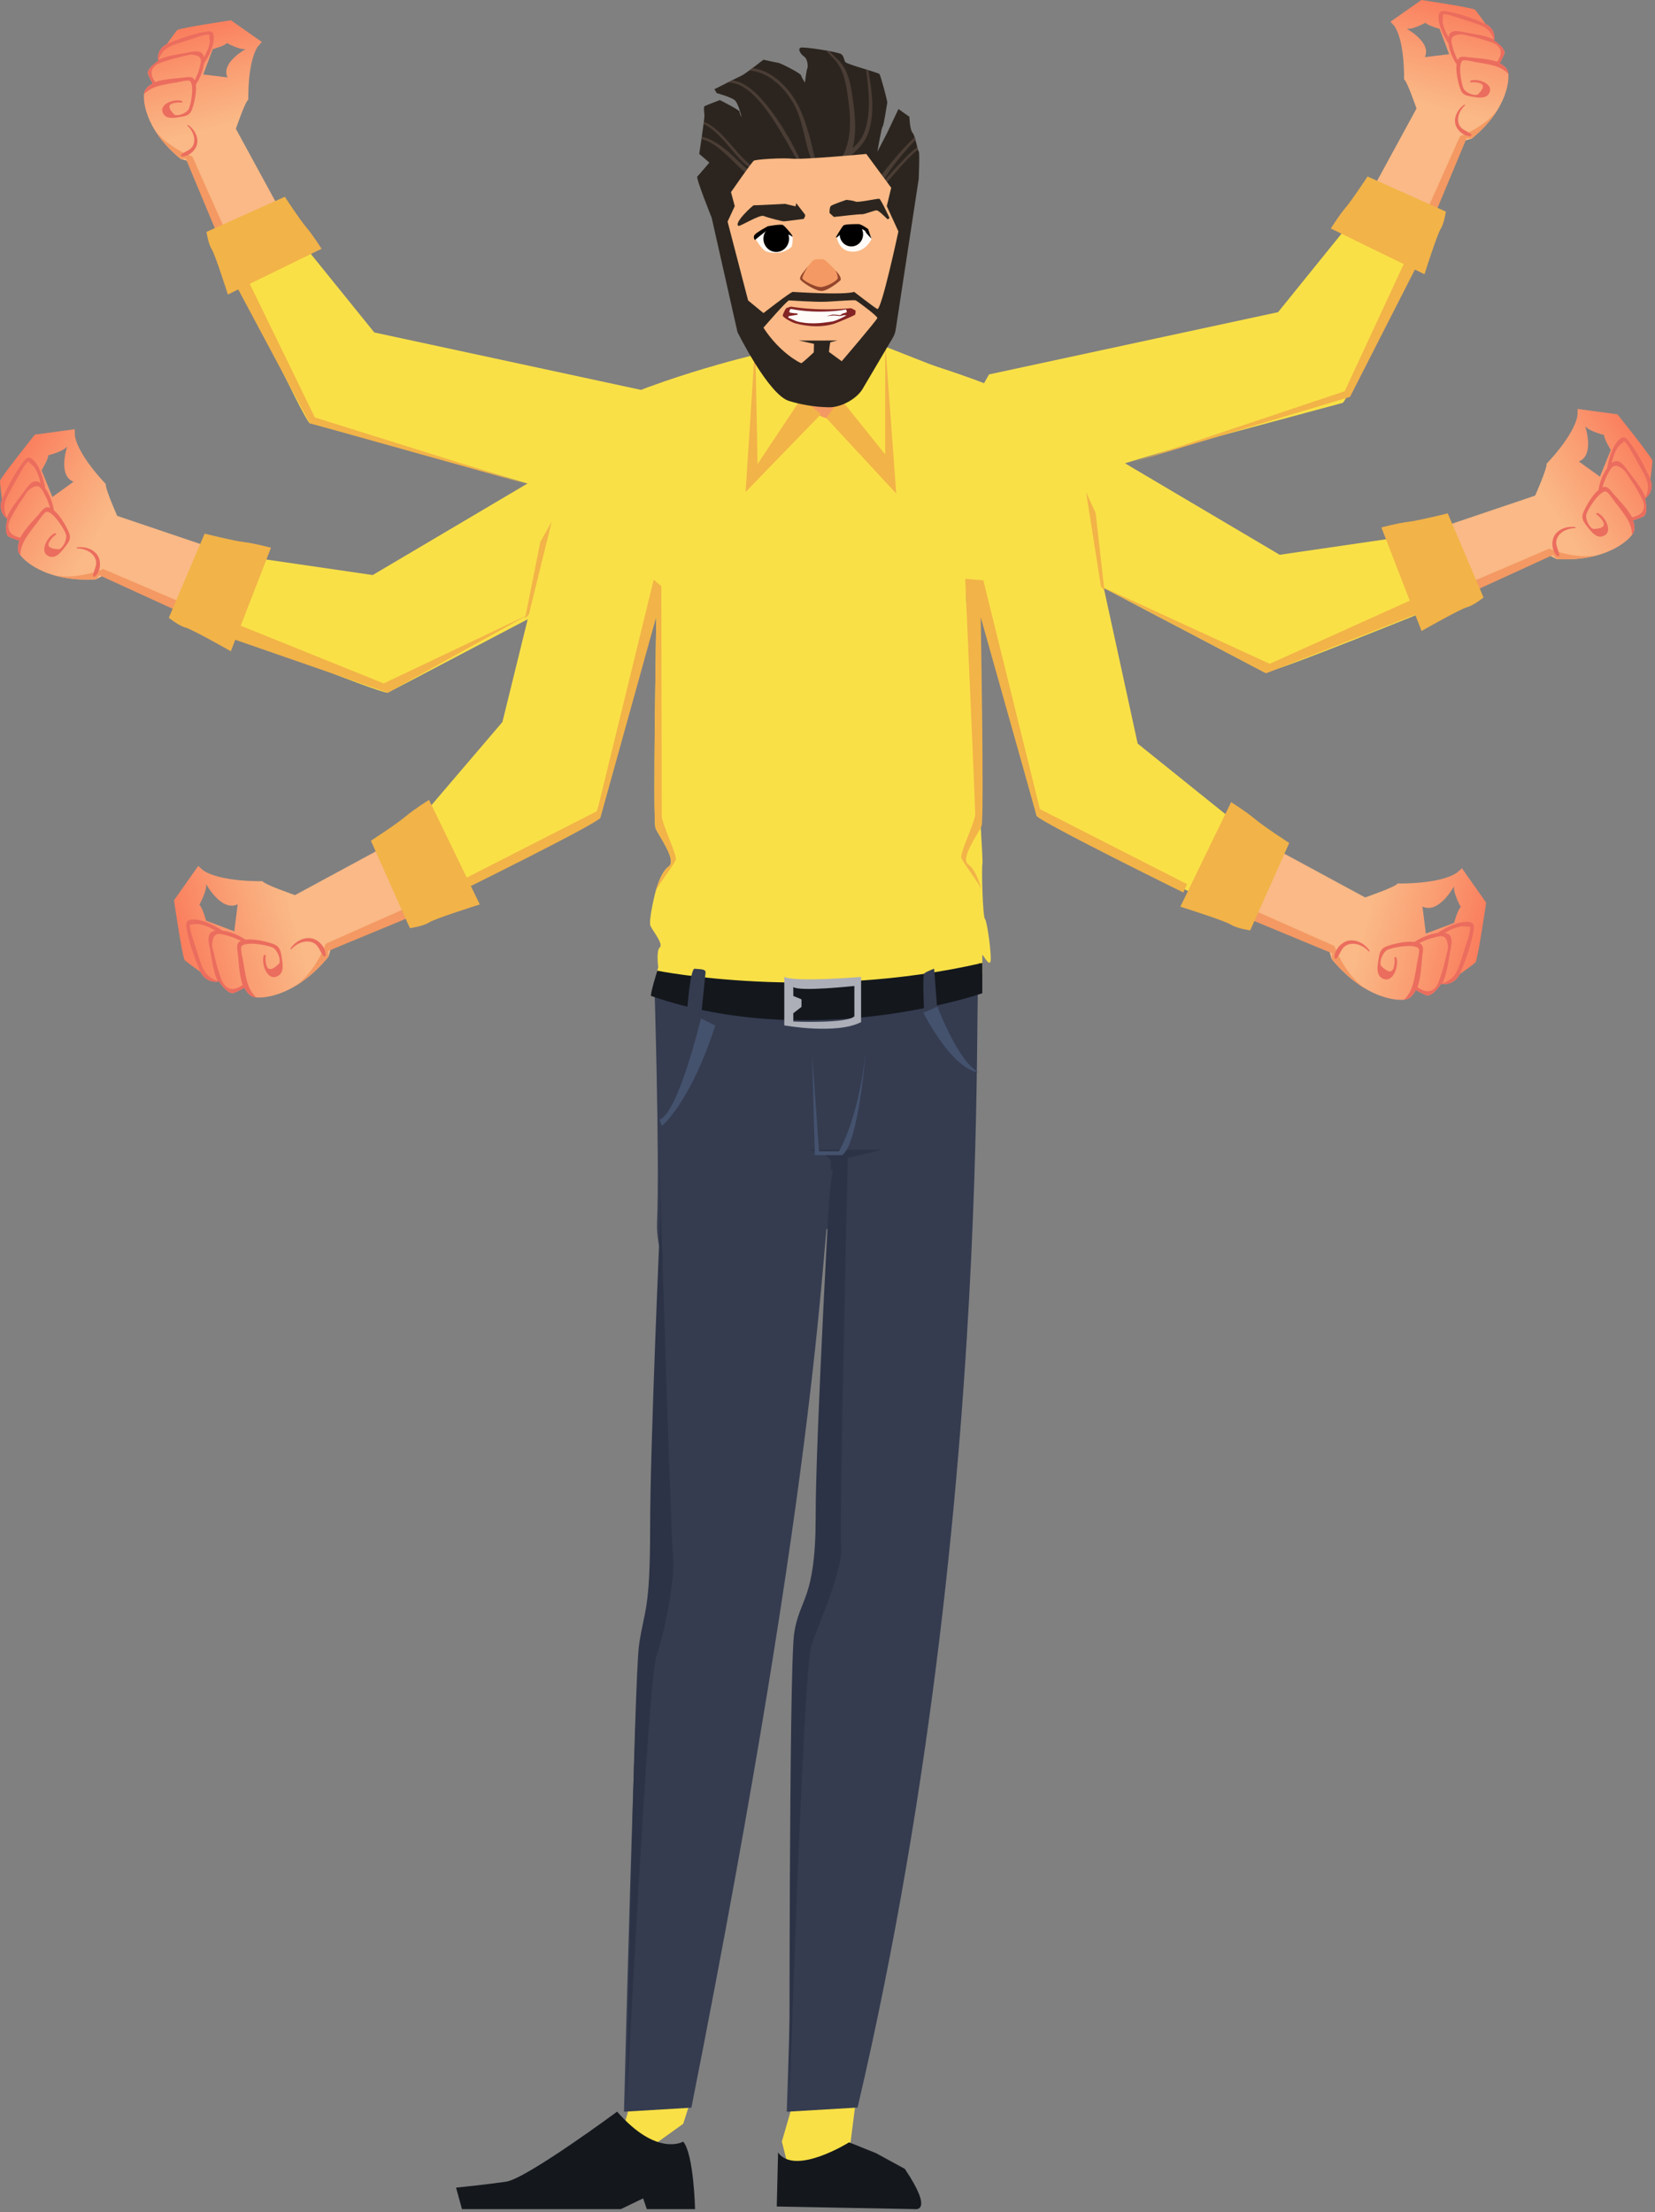 <svg width="276" height="369" viewBox="0 0 276 369" fill="none" xmlns="http://www.w3.org/2000/svg">
<rect x="0" y="0" width="276" height="369" fill="#808080" stroke="none"/>
<g clip-path="url(#clip0)">
<path d="M155.154 87.011C155.154 87.011 159.15 72.396 164.935 62.453L213.14 52.069L227.218 34.648L236.985 40.788C236.985 40.788 224.995 66.383 223.923 67.201L197.173 74.404" fill="#F9E047"/>
<path d="M243.011 23.827L245.426 23.131C251.68 18.003 251.776 12.857 251.465 11.929C251.155 11.001 250.091 10.577 250.091 10.577C250.091 10.577 250.428 9.986 250.853 9.058C251.277 8.131 249.172 6.778 249.172 6.778C249.514 4.757 247.746 3.991 247.746 3.991C247.746 3.991 246.315 1.965 245.978 1.623C245.645 1.287 237.046 0 237.046 0L231.891 3.615L232.565 4.376C234.329 7.08 234.15 13.237 234.15 13.237C234.657 13.491 236.224 18.103 236.224 18.103L227.218 34.649L236.219 44.171L243.011 23.827ZM237.615 9.531C238.801 7.089 234.591 4.8 234.591 4.8C235.602 4.971 237.716 3.794 237.716 3.794C237.97 4.218 240.075 4.814 240.075 4.814L241.667 9.036L237.615 9.531Z" fill="url(#paint0_linear)"/>
<path d="M245.3 13.74C245.689 13.692 246.078 13.71 246.464 13.793C247.579 13.985 247.584 14.633 246.477 15.745C245.864 16.068 244.477 15.464 244.122 14.861C243.707 14.147 243.098 10.695 243.908 10.117C244.219 9.898 245.763 10.314 246.153 10.371C246.897 10.48 247.641 10.607 248.376 10.765C249.605 11.031 250.643 11.386 251.54 12.318C251.522 12.152 251.496 12.016 251.465 11.924C251.155 10.996 250.091 10.572 250.091 10.572C250.091 10.572 250.428 9.981 250.853 9.054C250.861 9.036 250.861 9.014 250.87 8.992C250.883 8.857 250.888 8.721 250.879 8.585C250.66 7.728 249.172 6.769 249.172 6.769C249.378 5.566 248.831 4.809 248.358 4.393C248.034 4.135 247.663 3.921 247.269 3.759C245.496 3.023 243.413 2.275 241.519 1.934C240.709 1.785 240.022 1.667 239.926 2.608C239.773 4.096 240.74 5.951 241.488 7.154C241.506 7.185 241.527 7.203 241.554 7.224C241.698 8.423 242.276 9.806 242.906 10.712C242.744 11.99 243.147 13.753 243.523 14.821C243.89 15.863 244.547 15.972 245.588 16.138C246.442 16.274 247.772 16.532 248.31 15.617C249.277 13.959 246.429 13.031 245.269 13.443C245.116 13.5 245.116 13.753 245.3 13.74ZM249.137 6.572C247.733 5.903 245.864 5.671 244.534 5.435C243.575 5.264 241.873 4.708 241.584 6.069C241.576 6.109 241.571 6.152 241.567 6.192C241.094 5.387 240.687 4.494 240.582 3.592C240.608 3.181 240.635 2.774 240.661 2.363C241.09 2.376 241.506 2.442 241.908 2.568C242.359 2.682 242.796 2.84 243.238 2.984C244.262 3.317 245.295 3.641 246.315 3.991C247.838 4.511 248.533 5.063 249.128 6.564C249.128 6.568 249.133 6.568 249.137 6.572ZM245.059 9.57C244.184 9.474 243.413 9.242 243.072 10.025C242.783 9.364 242.473 8.712 242.298 8.003C242.004 6.817 241.602 5.885 243.584 5.728C244.009 5.693 244.542 5.899 244.949 5.986C245.943 6.196 246.936 6.454 247.899 6.782C248.507 6.988 249.36 7.211 249.816 7.697C250.673 8.612 250.187 9.544 249.684 10.292C248.157 9.771 246.205 9.701 245.059 9.57Z" fill="#EB6D5E"/>
<path d="M251.194 15.084C251.238 14.856 251.29 14.659 251.347 14.484C251.308 14.681 251.255 14.878 251.194 15.084Z" fill="#F49963"/>
<path d="M236.994 37.248L243.488 22.712C243.488 22.712 247.501 21.351 249.785 18.248C248.857 19.78 247.474 21.456 245.431 23.132L244.586 23.044L238.442 37.787L236.994 37.248Z" fill="#F49963"/>
<path d="M242.661 20.41C242.547 19.211 243.238 18.121 244.184 17.451C244.267 17.395 244.363 17.526 244.289 17.591C243.501 18.318 242.915 19.521 243.265 20.615C243.602 21.679 244.612 21.775 245.348 22.392C245.479 22.501 245.361 22.707 245.212 22.711C244.022 22.733 242.77 21.587 242.661 20.41Z" fill="#EB6D5E"/>
<path d="M228.058 29.438C228.058 29.438 225.568 33.262 224.426 34.601C223.284 35.945 221.936 38.115 221.936 38.115L237.558 45.742C237.558 45.742 239.655 39.126 240.25 38.194C240.845 37.262 241.125 35.297 241.125 35.297L228.058 29.438Z" fill="#F2B348"/>
<path d="M142.805 77.928C142.805 77.928 156.498 69.391 168.208 65.798L213.407 92.535L237.011 89.091L240.21 100.954C240.21 100.954 212.331 112.297 210.9 112.161L184.775 98.451" fill="#F9E047"/>
<path d="M257.185 92.049L259.574 93.253C268.173 93.765 271.967 89.809 272.4 88.859C272.829 87.91 272.304 86.811 272.304 86.811C272.304 86.811 272.995 86.597 273.997 86.177C274.999 85.757 274.33 83.179 274.33 83.179C276.058 81.844 275.227 79.967 275.227 79.967C275.227 79.967 275.577 77.35 275.555 76.843C275.537 76.335 269.739 69.11 269.739 69.11L263.097 68.209L263.075 69.29C262.501 72.681 257.907 77.359 257.907 77.359C258.117 77.924 256.012 82.667 256.012 82.667L237.007 89.091L237.16 103.042L257.185 92.049ZM263.298 76.97C265.993 75.915 264.352 71.084 264.352 71.084C265.022 71.95 267.521 72.554 267.521 72.554C267.411 73.066 268.628 75.057 268.628 75.057L266.82 79.508L263.298 76.97Z" fill="url(#paint1_linear)"/>
<path d="M266.265 85.818C266.602 86.063 266.895 86.356 267.14 86.702C267.875 87.66 267.407 88.172 265.74 88.233C265.031 88.045 264.379 86.571 264.541 85.84C264.733 84.982 266.755 81.844 267.801 81.976C268.203 82.028 269.109 83.472 269.372 83.796C269.875 84.422 270.365 85.056 270.825 85.713C271.595 86.807 272.146 87.835 272.177 89.214C272.286 89.069 272.361 88.947 272.404 88.855C272.833 87.905 272.308 86.807 272.308 86.807C272.308 86.807 272.999 86.592 274.002 86.172C274.023 86.164 274.041 86.146 274.058 86.137C274.168 86.041 274.269 85.936 274.356 85.827C274.802 85 274.334 83.175 274.334 83.175C275.362 82.378 275.485 81.394 275.415 80.729C275.349 80.291 275.209 79.858 275.021 79.447C274.163 77.591 273.078 75.499 271.844 73.863C271.315 73.163 270.864 72.572 270.111 73.237C268.917 74.287 268.33 76.44 268.046 77.919C268.037 77.954 268.041 77.989 268.046 78.02C267.289 79.061 266.742 80.562 266.58 81.722C265.53 82.606 264.567 84.273 264.09 85.376C263.622 86.452 264.055 87.017 264.751 87.897C265.32 88.618 266.173 89.787 267.254 89.454C269.21 88.859 267.652 86.072 266.449 85.555C266.295 85.494 266.116 85.695 266.265 85.818ZM274.444 82.987C273.831 81.446 272.536 79.915 271.665 78.768C271.039 77.941 270.111 76.278 268.899 77.132C268.864 77.158 268.829 77.189 268.794 77.215C269.009 76.243 269.332 75.254 269.906 74.471C270.221 74.169 270.54 73.867 270.855 73.57C271.179 73.889 271.459 74.243 271.687 74.633C271.958 75.049 272.186 75.491 272.426 75.919C272.986 76.921 273.56 77.919 274.102 78.93C274.921 80.44 275.065 81.372 274.444 82.978C274.444 82.978 274.448 82.982 274.444 82.987ZM269.092 82.383C268.479 81.674 268.046 80.939 267.21 81.302C267.459 80.576 267.691 79.845 268.068 79.162C268.694 78.02 269.057 77.005 270.72 78.313C271.074 78.593 271.345 79.136 271.604 79.499C272.229 80.383 272.816 81.302 273.332 82.256C273.656 82.86 274.163 83.652 274.168 84.356C274.177 85.691 273.122 86.067 272.19 86.29C271.367 84.776 269.893 83.315 269.092 82.383Z" fill="#EB6D5E"/>
<path d="M269.901 91.131C270.103 90.982 270.286 90.868 270.453 90.776C270.282 90.894 270.098 91.013 269.901 91.131Z" fill="#F49963"/>
<path d="M242.775 98.194L258.362 91.52C258.362 91.52 262.484 93.358 266.51 92.579C264.676 93.105 262.383 93.415 259.57 93.249L258.974 92.571L243.51 99.655L242.775 98.194Z" fill="#F49963"/>
<path d="M259.377 89.122C260.156 88.102 261.482 87.748 262.707 87.91C262.812 87.923 262.795 88.093 262.69 88.093C261.548 88.093 260.222 88.61 259.701 89.717C259.198 90.793 259.915 91.599 260.047 92.609C260.068 92.789 259.828 92.868 259.71 92.758C258.76 91.922 258.611 90.124 259.377 89.122Z" fill="#EB6D5E"/>
<path d="M241.436 85.625C241.436 85.625 236.723 86.811 234.858 87.038C232.994 87.262 230.369 87.984 230.369 87.984L237.068 105.247C237.068 105.247 243.492 101.589 244.63 101.291C245.768 100.993 247.404 99.659 247.404 99.659L241.436 85.625Z" fill="#F2B348"/>
<path d="M120.405 90.394C120.405 90.394 116.41 75.778 110.625 65.836L62.419 55.452L48.341 38.031L38.574 44.171C38.574 44.171 50.564 69.766 51.636 70.584L78.387 77.787" fill="#F9E047"/>
<path d="M39.344 47.554L48.346 38.032L39.336 21.486C39.336 21.486 40.907 16.874 41.41 16.62C41.41 16.62 41.226 10.463 42.994 7.759L43.668 6.997L38.513 3.383C38.513 3.383 29.914 4.669 29.577 5.006C29.24 5.343 27.809 7.374 27.809 7.374C27.809 7.374 26.041 8.135 26.383 10.161C26.383 10.161 24.278 11.518 24.702 12.441C25.127 13.369 25.464 13.96 25.464 13.96C25.464 13.96 24.4 14.384 24.09 15.312C23.779 16.239 23.875 21.386 30.129 26.514L32.544 27.21L39.344 47.554ZM33.896 12.419L35.489 8.196C35.489 8.196 37.598 7.601 37.848 7.177C37.848 7.177 39.957 8.354 40.972 8.183C40.972 8.183 36.758 10.472 37.949 12.914L33.896 12.419Z" fill="url(#paint2_linear)"/>
<path d="M30.295 16.829C29.14 16.418 26.287 17.346 27.254 19.004C27.792 19.923 29.122 19.661 29.975 19.525C31.017 19.359 31.673 19.249 32.041 18.208C32.417 17.145 32.815 15.381 32.658 14.099C33.288 13.193 33.866 11.81 34.01 10.611C34.032 10.594 34.058 10.572 34.076 10.541C34.824 9.338 35.791 7.482 35.638 5.995C35.542 5.054 34.855 5.172 34.045 5.321C32.155 5.662 30.067 6.41 28.295 7.145C27.901 7.307 27.525 7.517 27.205 7.78C26.733 8.196 26.186 8.953 26.392 10.156C26.392 10.156 24.908 11.114 24.685 11.972C24.676 12.108 24.676 12.243 24.694 12.379C24.702 12.401 24.702 12.418 24.711 12.44C25.136 13.368 25.473 13.959 25.473 13.959C25.473 13.959 24.409 14.383 24.099 15.311C24.068 15.403 24.042 15.534 24.024 15.705C24.926 14.777 25.963 14.418 27.188 14.151C27.923 13.994 28.667 13.863 29.411 13.758C29.8 13.701 31.345 13.28 31.656 13.504C32.465 14.081 31.857 17.534 31.441 18.247C31.087 18.851 29.7 19.455 29.087 19.131C27.976 18.024 27.98 17.372 29.1 17.18C29.49 17.096 29.875 17.079 30.264 17.127C30.444 17.136 30.448 16.882 30.295 16.829ZM26.435 9.95C27.03 8.445 27.726 7.894 29.249 7.377C30.269 7.032 31.301 6.703 32.325 6.371C32.767 6.226 33.205 6.069 33.656 5.955C34.063 5.833 34.478 5.763 34.903 5.749C34.929 6.161 34.955 6.568 34.981 6.979C34.877 7.885 34.47 8.773 33.997 9.578C33.988 9.539 33.988 9.495 33.979 9.456C33.691 8.091 31.988 8.651 31.03 8.821C29.7 9.058 27.827 9.29 26.427 9.959C26.427 9.955 26.431 9.955 26.435 9.95ZM25.871 13.679C25.372 12.935 24.886 11.998 25.739 11.084C26.195 10.598 27.048 10.375 27.656 10.169C28.619 9.841 29.612 9.583 30.606 9.373C31.012 9.285 31.546 9.084 31.971 9.115C33.953 9.272 33.555 10.204 33.257 11.39C33.082 12.099 32.776 12.751 32.483 13.412C32.142 12.629 31.371 12.856 30.496 12.957C29.354 13.084 27.407 13.154 25.871 13.679Z" fill="#EB6D5E"/>
<path d="M24.365 18.472C24.322 18.244 24.269 18.047 24.212 17.872C24.256 18.065 24.304 18.262 24.365 18.472Z" fill="#F49963"/>
<path d="M38.566 40.631L32.072 26.094C32.072 26.094 28.059 24.733 25.774 21.631C26.702 23.163 28.085 24.838 30.129 26.514L30.973 26.427L37.117 41.17L38.566 40.631Z" fill="#F49963"/>
<path d="M32.903 23.797C33.017 22.598 32.325 21.509 31.38 20.839C31.297 20.782 31.201 20.913 31.275 20.979C32.063 21.706 32.649 22.909 32.299 24.003C31.962 25.066 30.951 25.163 30.216 25.78C30.085 25.889 30.203 26.095 30.352 26.099C31.542 26.117 32.789 24.974 32.903 23.797Z" fill="#EB6D5E"/>
<path d="M47.501 32.82C47.501 32.82 49.991 36.645 51.133 37.984C52.275 39.327 53.623 41.498 53.623 41.498L38.001 49.125C38.001 49.125 35.905 42.509 35.31 41.577C34.715 40.645 34.435 38.68 34.435 38.68L47.501 32.82Z" fill="#F2B348"/>
<path d="M132.758 81.31C132.758 81.31 119.066 72.772 107.356 69.18L62.156 95.917L38.552 92.473L35.353 104.336C35.353 104.336 63.233 115.679 64.664 115.543L90.788 101.833" fill="#F9E047"/>
<path d="M38.399 106.424L38.552 92.473L19.547 86.049C19.547 86.049 17.438 81.305 17.653 80.741C17.653 80.741 13.058 76.059 12.485 72.672L12.463 71.591L5.82 72.492C5.82 72.492 0.026 79.717 0.004 80.225C-0.013 80.732 0.333 83.349 0.333 83.349C0.333 83.349 -0.499 85.226 1.23 86.561C1.23 86.561 0.564 89.143 1.562 89.559C2.564 89.979 3.256 90.193 3.256 90.193C3.256 90.193 2.731 91.291 3.159 92.241C3.588 93.191 7.382 97.142 15.985 96.635L18.375 95.431L38.399 106.424ZM8.739 82.894L6.932 78.444C6.932 78.444 8.148 76.453 8.039 75.941C8.039 75.941 10.542 75.332 11.207 74.47C11.207 74.47 9.566 79.306 12.261 80.356L8.739 82.894Z" fill="url(#paint3_linear)"/>
<path d="M9.111 88.942C7.907 89.458 6.349 92.242 8.306 92.841C9.386 93.169 10.24 92.005 10.809 91.283C11.504 90.399 11.938 89.839 11.469 88.763C10.992 87.66 10.03 85.993 8.979 85.109C8.818 83.945 8.271 82.448 7.514 81.407C7.518 81.376 7.522 81.341 7.514 81.306C7.229 79.823 6.643 77.674 5.448 76.624C4.691 75.959 4.24 76.549 3.715 77.249C2.486 78.886 1.396 80.978 0.538 82.833C0.35 83.245 0.21 83.682 0.144 84.115C0.074 84.785 0.197 85.769 1.225 86.561C1.225 86.561 0.757 88.386 1.203 89.213C1.291 89.327 1.392 89.432 1.501 89.524C1.523 89.533 1.536 89.55 1.558 89.559C2.56 89.979 3.251 90.194 3.251 90.194C3.251 90.194 2.726 91.292 3.155 92.242C3.199 92.333 3.273 92.456 3.383 92.6C3.413 91.222 3.969 90.194 4.735 89.1C5.194 88.443 5.684 87.809 6.188 87.183C6.45 86.859 7.356 85.415 7.759 85.362C8.804 85.227 10.831 88.369 11.019 89.227C11.181 89.953 10.529 91.428 9.82 91.62C8.148 91.555 7.684 91.043 8.419 90.089C8.664 89.743 8.953 89.45 9.295 89.205C9.448 89.078 9.268 88.876 9.111 88.942ZM1.116 86.356C0.494 84.75 0.639 83.813 1.453 82.308C2 81.297 2.569 80.299 3.129 79.297C3.369 78.864 3.597 78.422 3.868 78.011C4.096 77.621 4.372 77.267 4.7 76.948C5.015 77.249 5.334 77.551 5.649 77.849C6.223 78.632 6.546 79.621 6.761 80.593C6.726 80.566 6.691 80.536 6.656 80.51C5.444 79.652 4.516 81.319 3.89 82.146C3.019 83.297 1.724 84.829 1.111 86.365C1.116 86.365 1.12 86.365 1.116 86.356ZM3.374 89.682C2.446 89.458 1.392 89.082 1.396 87.747C1.4 87.038 1.908 86.246 2.232 85.647C2.748 84.693 3.334 83.774 3.96 82.89C4.214 82.527 4.485 81.984 4.844 81.704C6.507 80.396 6.87 81.411 7.496 82.553C7.872 83.236 8.1 83.967 8.354 84.693C7.518 84.33 7.085 85.061 6.472 85.774C5.667 86.697 4.192 88.159 3.374 89.682Z" fill="#EB6D5E"/>
<path d="M5.658 94.513C5.457 94.364 5.273 94.25 5.107 94.158C5.277 94.276 5.466 94.394 5.658 94.513Z" fill="#F49963"/>
<path d="M32.785 101.576L17.198 94.902C17.198 94.902 13.075 96.74 9.05 95.961C10.883 96.486 13.176 96.797 15.99 96.631L16.585 95.953L32.05 103.037L32.785 101.576Z" fill="#F49963"/>
<path d="M16.187 92.508C15.408 91.489 14.082 91.134 12.857 91.296C12.752 91.309 12.769 91.48 12.874 91.48C14.016 91.48 15.342 91.996 15.863 93.104C16.366 94.18 15.648 94.985 15.517 95.996C15.495 96.175 15.736 96.254 15.854 96.145C16.799 95.305 16.948 93.511 16.187 92.508Z" fill="#EB6D5E"/>
<path d="M34.124 89.007C34.124 89.007 38.837 90.193 40.701 90.42C42.565 90.644 45.191 91.365 45.191 91.365L38.491 108.629C38.491 108.629 32.067 104.97 30.929 104.673C29.792 104.375 28.155 103.041 28.155 103.041L34.124 89.007Z" fill="#F2B348"/>
<path d="M143.02 348.052L141.58 359.438L131.384 361.175L130.391 357.215L132.001 351.644L143.02 348.052Z" fill="#F9E047"/>
<path d="M125.962 55.325L126.487 63.403L133.423 69.761L137.813 71.95L145.357 69.63L147.076 60.572L147.623 57.802L125.962 55.325Z" fill="#F49963"/>
<path d="M161.08 99.195C161.08 99.195 164.029 143.287 163.845 144.018C163.661 144.753 163.889 152.905 164.256 153.273C164.624 153.64 165.377 159.202 165.197 160.305C165.014 161.408 163.819 159.005 163.819 159.281C163.819 159.557 163.819 162.861 163.819 162.861C142.254 178.737 109.128 163.871 109.128 163.871L109.771 161.303C109.771 161.303 109.399 158.563 110.038 158.012C110.677 157.461 108.844 155.26 108.48 154.433C108.113 153.605 109.22 149.124 109.22 149.124C109.22 149.124 110.047 145.545 111.513 144.538C112.983 143.528 109.771 139.309 109.312 138.115C108.852 136.92 109.452 102.853 109.452 102.853L99.247 136.434C98.328 137.629 75.039 147.82 75.039 147.82L67.67 139.314L83.787 120.427L96.21 69.937C107.312 63.513 126.247 59.098 126.247 59.098C132.119 68.366 137.817 69.757 137.817 69.757L147.628 57.815L177.717 69.639L161.08 99.195Z" fill="#F9E047"/>
<path d="M109.312 138.11C109.771 139.305 112.983 143.523 111.513 144.534C110.349 145.335 109.592 147.742 109.325 148.709C109.894 147.374 112.568 144.039 112.708 143.348C112.865 142.565 110.358 137.244 110.358 136.15C110.358 135.056 110.288 97.755 110.288 97.755L109.014 96.7L99.588 135.287L75.039 147.812L75.661 149.203C75.661 149.203 99.203 137.62 100.122 136.425L109.452 102.844C109.452 102.848 108.852 136.915 109.312 138.11Z" fill="#F2B348"/>
<path d="M125.949 57.202L124.343 82.053L136.902 69.096L133.717 66.3L126.339 77.402L125.949 57.202Z" fill="#F2B348"/>
<path d="M137.812 69.744L140.11 66.44L147.623 75.804V57.202L149.461 82.32L137.812 69.744Z" fill="#F2B348"/>
<path d="M78.264 149.365L67.67 139.305L49.199 149.304C49.199 149.304 44.057 147.54 43.777 146.976C43.777 146.976 36.911 147.164 33.901 145.19L33.056 144.438L29.013 150.175C29.013 150.175 30.422 159.767 30.798 160.143C31.174 160.519 33.432 162.117 33.432 162.117C33.432 162.117 34.277 164.09 36.535 163.714C36.535 163.714 38.04 166.064 39.073 165.596C40.106 165.127 40.767 164.751 40.767 164.751C40.767 164.751 41.235 165.937 42.272 166.283C43.305 166.628 49.041 166.536 54.783 159.574L55.562 156.883L78.264 149.365ZM39.073 155.347L34.369 153.562C34.369 153.562 33.712 151.212 33.24 150.927C33.24 150.927 34.557 148.577 34.369 147.448C34.369 147.448 36.907 152.153 39.638 150.835L39.073 155.347Z" fill="url(#paint4_linear)"/>
<path d="M43.978 159.373C43.515 160.664 44.543 163.845 46.394 162.769C47.418 162.174 47.134 160.686 46.985 159.736C46.805 158.572 46.683 157.841 45.523 157.43C44.337 157.01 42.373 156.559 40.946 156.734C39.94 156.03 38.399 155.382 37.06 155.22C37.038 155.194 37.016 155.168 36.986 155.146C35.647 154.306 33.581 153.225 31.923 153.391C30.872 153.496 31.004 154.262 31.166 155.168C31.542 157.277 32.373 159.605 33.187 161.583C33.367 162.021 33.603 162.441 33.892 162.799C34.356 163.329 35.196 163.937 36.539 163.714C36.539 163.714 37.603 165.373 38.557 165.622C38.706 165.635 38.859 165.631 39.007 165.618C39.029 165.609 39.051 165.609 39.073 165.6C40.106 165.132 40.767 164.756 40.767 164.756C40.767 164.756 41.235 165.941 42.272 166.287C42.373 166.322 42.521 166.353 42.709 166.37C41.677 165.364 41.279 164.204 40.99 162.834C40.815 162.012 40.675 161.185 40.556 160.353C40.495 159.92 40.031 158.196 40.276 157.85C40.92 156.949 44.771 157.636 45.563 158.1C46.236 158.494 46.902 160.043 46.543 160.725C45.304 161.959 44.578 161.955 44.368 160.708C44.276 160.275 44.259 159.841 44.311 159.408C44.324 159.211 44.04 159.207 43.978 159.373ZM36.299 163.662C34.623 162.992 34.01 162.217 33.437 160.515C33.052 159.377 32.693 158.227 32.325 157.084C32.168 156.59 31.988 156.104 31.866 155.601C31.73 155.15 31.656 154.686 31.643 154.209C32.098 154.179 32.557 154.153 33.012 154.122C34.023 154.24 35.012 154.695 35.909 155.225C35.865 155.233 35.817 155.238 35.769 155.247C34.246 155.566 34.863 157.465 35.051 158.533C35.314 160.021 35.563 162.104 36.307 163.67C36.303 163.67 36.303 163.666 36.299 163.662ZM40.456 164.3C39.624 164.856 38.583 165.394 37.563 164.436C37.025 163.928 36.776 162.975 36.548 162.296C36.185 161.22 35.901 160.113 35.664 159.005C35.568 158.55 35.345 157.955 35.384 157.483C35.568 155.273 36.601 155.719 37.927 156.052C38.714 156.249 39.441 156.594 40.176 156.918C39.301 157.299 39.554 158.152 39.664 159.132C39.804 160.415 39.878 162.589 40.456 164.3Z" fill="#EB6D5E"/>
<path d="M45.794 165.989C45.536 166.037 45.318 166.094 45.129 166.16C45.339 166.116 45.563 166.055 45.794 165.989Z" fill="#F49963"/>
<path d="M70.541 150.214L54.315 157.417C54.315 157.417 52.783 161.889 49.322 164.423C51.033 163.39 52.906 161.854 54.778 159.578L54.682 158.638L71.136 151.824L70.541 150.214Z" fill="#F49963"/>
<path d="M51.755 156.484C50.416 156.353 49.203 157.123 48.455 158.173C48.389 158.265 48.538 158.37 48.613 158.292C49.427 157.416 50.766 156.764 51.987 157.154C53.172 157.535 53.278 158.659 53.96 159.477C54.083 159.622 54.31 159.495 54.315 159.329C54.341 158.007 53.067 156.616 51.755 156.484Z" fill="#EB6D5E"/>
<path d="M61.854 140.233C61.854 140.233 66.125 137.463 67.622 136.194C69.123 134.925 71.547 133.424 71.547 133.424L80.015 150.862C80.015 150.862 72.628 153.181 71.591 153.847C70.554 154.512 68.362 154.814 68.362 154.814L61.854 140.233Z" fill="#F2B348"/>
<path d="M116.396 230.75C117.333 221.814 109.22 212.835 109.579 203.851C110.021 192.793 109.124 163.867 109.124 163.867L137.493 169.14L163.81 162.861C161.119 144.438 168.554 242.429 143.016 351.535L131.209 352.231C131.209 352.231 133.441 278.579 134.32 272.702C135.2 266.825 138.43 266.532 138.43 252.722C138.43 238.911 140.762 201.566 140.762 201.566" fill="#353C50"/>
<path d="M118.685 36.321C118.685 36.321 116.029 29.713 116.287 29.455C116.545 29.197 118.296 27.122 118.296 27.122L116.611 25.67C116.611 25.67 117.499 19.872 117.477 19.285C117.455 18.703 117.307 17.858 117.477 17.732C117.648 17.6 120.046 16.695 120.046 16.695C120.046 16.695 123.416 18.379 123.35 18.637C123.284 18.896 123.674 19.543 123.674 19.543C123.674 19.543 123.157 17.211 122.51 16.695C121.862 16.178 119.53 15.53 119.53 15.53L119.14 14.883C119.14 14.883 123.092 12.874 123.674 12.616C124.256 12.358 127.319 9.96 127.319 9.96C127.319 9.96 129.349 10.415 129.783 10.476C130.216 10.542 133.52 12.227 133.585 12.55C133.651 12.874 134.233 13.78 134.233 13.78C134.233 13.78 134.491 11.706 134.622 11.448C134.754 11.19 134.754 9.894 134.106 9.439C133.458 8.984 133.003 8.144 133.524 7.951C134.04 7.759 139.869 8.665 140.324 9.054C140.779 9.444 140.714 9.96 140.972 10.349C141.23 10.739 146.477 12.1 146.67 12.358C146.862 12.616 148.03 16.891 147.965 17.15C147.899 17.408 147.4 20.904 147.199 21.101C146.993 21.294 146.319 25.311 146.319 25.311L147.969 22.125L149.833 18.187L151.658 19.482C151.658 19.482 151.724 21.657 152.174 22.125C152.63 22.593 153.015 25.118 153.212 25.245C153.404 25.376 153.212 29.844 153.212 29.844L149.374 54.984C149.291 55.531 149.089 56.052 148.787 56.511L143.773 65.005C142.692 66.646 140.202 67.963 138.237 67.933C135.664 67.893 133.393 67.434 131.594 66.887C128.146 65.837 122.987 55.391 122.987 55.391L118.685 36.321Z" fill="#2C251F"/>
<path d="M153.076 24.948C153.041 24.834 153.006 24.694 152.967 24.541C151.768 25.429 150.722 26.593 149.72 27.648C148.647 28.773 147.606 29.919 146.683 31.157C146.678 31.153 146.67 31.144 146.665 31.14C147.448 29.967 148.162 28.72 149.002 27.613C150.14 26.116 151.365 24.699 152.665 23.342C152.621 23.18 152.573 23.023 152.525 22.874C151.059 24.309 149.667 25.823 148.385 27.429C147.602 28.414 146.713 29.46 145.991 30.571C144.381 29.219 142.749 27.95 140.854 27.263C141.156 26.93 141.414 26.558 141.628 26.151C143.081 24.987 144.359 23.675 144.923 21.797C145.882 18.616 145.392 14.962 144.792 11.693C144.678 11.658 144.56 11.623 144.438 11.584C144.88 14.861 145.3 18.752 144.21 21.859C143.79 23.049 143.077 23.937 142.188 24.707C142.862 22.292 142.6 19.312 142.324 17.303C142.062 15.373 141.812 13.33 140.946 11.562C140.346 10.341 139.213 9.501 138.307 8.521C138.141 8.49 137.97 8.459 137.799 8.429C138.228 8.971 138.749 9.457 139.239 10.013C140.517 11.457 140.95 13.312 141.248 15.168C141.821 18.782 142.241 22.629 140.604 25.889C140.158 26.186 139.699 26.497 139.3 26.856C138.745 26.764 138.171 26.72 137.563 26.742C137.047 26.764 136.53 26.808 136.014 26.873C135.095 23.071 134.255 18.813 131.918 15.658C130.338 13.522 128.08 11.68 125.494 11.361C125.31 11.496 125.127 11.636 124.947 11.768C128.312 11.96 131.183 14.936 132.631 17.85C134.054 20.721 134.207 24.047 135.436 26.961C134.907 27.044 134.377 27.149 133.857 27.272C133.043 26.02 132.426 24.523 131.765 23.373C130.723 21.561 129.621 19.78 128.334 18.13C126.864 16.253 124.606 13.654 122.085 13.404C121.845 13.527 121.591 13.654 121.341 13.776C125.07 13.64 128.422 19.058 130.032 21.679C131.03 23.298 131.94 24.965 132.872 26.62C133.012 26.869 133.152 27.14 133.297 27.412C132.754 27.552 132.216 27.709 131.686 27.88C130.723 28.191 129.629 28.51 128.654 28.987C124.973 28.738 122.659 24.685 120.265 22.349C119.521 21.622 118.475 20.725 117.39 20.301C117.372 20.423 117.359 20.559 117.337 20.695C119.499 21.622 121.818 24.812 122.882 25.963C124.072 27.25 125.927 29.232 127.866 29.429C127.853 29.438 127.84 29.447 127.827 29.455C126.343 29.201 125.197 28.716 123.998 27.674C122.93 26.747 121.998 25.692 120.869 24.83C119.718 23.95 118.44 23.084 117.049 22.804C117.031 22.939 117.009 23.071 116.992 23.206C119.407 23.806 121.486 26.178 123.153 27.762C124.216 28.773 125.599 29.91 127.113 30.029C127.056 30.081 127.004 30.134 126.951 30.19C126.899 30.247 126.969 30.348 127.039 30.304C127.179 30.212 127.328 30.125 127.476 30.037C127.726 30.029 127.975 29.994 128.234 29.924C128.387 29.88 128.43 29.665 128.325 29.565C128.426 29.512 128.531 29.46 128.636 29.407C128.689 29.398 128.745 29.394 128.798 29.385C128.872 29.368 128.916 29.32 128.929 29.263C130.347 28.584 131.896 28.046 133.458 27.683C133.927 28.51 134.491 29.293 135.432 29.512C135.673 29.569 135.786 29.25 135.59 29.118C134.999 28.729 134.5 28.177 134.058 27.552C134.574 27.447 135.086 27.368 135.598 27.302C135.673 27.46 135.747 27.622 135.826 27.775C135.935 27.989 136.263 27.84 136.207 27.617C136.176 27.495 136.145 27.368 136.115 27.245C136.517 27.206 136.911 27.18 137.305 27.171C137.865 27.158 138.395 27.197 138.902 27.272C138.692 27.517 138.513 27.784 138.386 28.09C138.29 28.322 138.535 28.506 138.731 28.348C138.977 28.151 139.23 27.963 139.484 27.77C139.497 27.985 139.694 28.173 139.93 28.029C140.114 27.915 140.289 27.788 140.451 27.652C142.416 28.326 144.048 29.622 145.711 31.031C145.409 31.538 145.142 32.055 144.945 32.584C144.853 32.834 145.225 33.03 145.396 32.838C145.742 32.444 146.061 32.024 146.368 31.586C146.372 31.591 146.372 31.591 146.376 31.595C146.166 31.897 145.956 32.199 145.759 32.514C145.698 32.61 145.838 32.711 145.917 32.632C146.171 32.374 146.416 32.107 146.661 31.84C146.783 31.945 146.906 32.05 147.033 32.155C147.304 32.383 147.698 31.989 147.422 31.761C147.291 31.652 147.164 31.543 147.033 31.433C148.98 29.25 150.831 26.834 153.076 24.948Z" fill="#4A3D35"/>
<path d="M124.759 50.113L127.319 52.222C127.319 52.222 131.848 48.691 132.207 48.691C132.566 48.691 140.499 49.26 142.455 48.691C142.455 48.691 145.61 51.142 146.293 51.54C146.976 51.938 149.825 38.604 149.825 38.604L147.886 34.382L148.626 31.318L144.468 25.678C144.468 25.678 134.01 26.645 132.203 26.474C130.395 26.303 126.059 26.575 125.713 26.807C125.372 27.034 121.906 32.045 121.906 32.045L122.532 34.386L121.337 36.963L124.759 50.113Z" fill="#FAB986"/>
<path d="M125.962 39.822C125.962 39.822 126.947 41.45 127.581 41.835C128.216 42.215 130.509 42.6 132.041 41.148C132.041 41.148 132.469 39.283 131.927 39.087C131.927 39.087 129.831 37.292 128.207 38.028C126.588 38.758 125.962 39.822 125.962 39.822Z" fill="#FFFBF8"/>
<path d="M139.559 39.586C139.559 39.586 139.821 41.826 141.987 41.975C144.416 42.145 145.357 39.822 145.357 39.822C145.357 39.822 144.516 36.964 142.241 37.616C139.961 38.268 139.559 39.586 139.559 39.586Z" fill="#FFFBF8"/>
<path d="M127.319 54.661C127.319 54.661 131.235 50.105 131.586 50.105C131.94 50.105 135.966 50.425 137.979 50.316C139.992 50.211 142.464 49.996 142.709 50.105C142.954 50.211 146.346 52.718 146.311 53.037C146.276 53.357 140.372 60.253 140.372 60.253L138.246 58.7C138.246 58.7 138.399 57.076 138.504 57.076C138.609 57.076 139.633 56.792 139.633 56.792C139.633 56.792 133.879 56.827 133.24 56.792L135.747 57.356L135.712 58.77C135.712 58.77 133.804 60.573 133.629 60.573C133.454 60.573 130.041 58.866 127.319 54.661Z" fill="#FAB986"/>
<path d="M123.166 37.685C123.389 37.795 126.711 35.751 127.354 36.023C127.997 36.294 130.435 36.933 130.745 36.92C131.056 36.907 134.023 36.517 134.023 36.517C134.023 36.517 134.412 36.005 134.224 35.751C134.036 35.498 132.776 33.883 132.776 33.883L132.684 34.421L130.903 34.001C130.903 34.001 125.857 34.277 125.713 34.242C125.573 34.202 122.26 37.239 123.166 37.685Z" fill="#2C251F"/>
<path d="M139.064 36.189L138.342 35.528C138.342 35.528 138.311 34.601 138.552 34.364C138.793 34.128 141.143 33.332 141.143 33.332C141.143 33.332 142.254 33.428 142.679 33.629C143.103 33.826 146.394 33.082 146.648 33.157C146.897 33.231 148.332 36.325 148.332 36.325C148.332 36.325 148.157 36.684 147.965 36.522C147.772 36.364 146.564 35.091 146.188 35.082C145.816 35.073 144.101 35.791 143.707 35.738C143.313 35.695 139.064 36.189 139.064 36.189Z" fill="#2C251F"/>
<path d="M125.888 40.04C125.888 40.04 125.507 39.541 125.888 39.121C126.269 38.701 128.028 37.742 128.028 37.742C128.028 37.742 130.246 37.322 130.592 37.55C130.938 37.778 132.097 39.117 132.15 39.379C132.202 39.642 132.036 39.349 131.73 39.235C131.375 39.108 130.365 38.316 130.172 38.202C129.98 38.088 128.107 38.281 127.879 38.434C127.652 38.587 125.888 40.04 125.888 40.04Z" fill="black"/>
<path d="M131.585 39.822C131.585 41.038 130.632 42.027 129.45 42.027C128.268 42.027 127.315 41.038 127.315 39.822C127.315 38.605 128.268 37.616 129.45 37.616C130.632 37.616 131.585 38.601 131.585 39.822Z" fill="black"/>
<path d="M139.388 39.581C139.388 39.581 140.381 37.87 140.648 37.616C140.915 37.362 142.635 37.388 143.134 37.375C143.633 37.362 144.779 38.202 144.779 38.202C144.779 38.202 145.278 39.756 145.352 39.821C145.427 39.887 144.359 38.88 144.32 38.6C144.28 38.32 142.635 37.786 142.635 37.786C142.635 37.786 140.95 38.093 140.801 38.207C140.648 38.316 139.734 39.808 139.388 39.581Z" fill="black"/>
<path d="M143.357 37.655L141.173 37.778C141.173 37.778 140.526 38.364 140.053 38.802C140.04 38.894 140.031 38.99 140.031 39.086C140.031 40.202 140.906 41.108 141.983 41.108C143.064 41.108 143.935 40.202 143.935 39.086C143.939 38.526 143.716 38.019 143.357 37.655Z" fill="black"/>
<path d="M142.674 51.798C142.674 51.798 142.7 52.31 142.613 52.472C142.525 52.634 139.401 53.912 139.121 53.999C136.115 54.918 133.143 54.061 132.618 53.929C132.093 53.798 130.513 52.923 130.535 52.638C130.553 52.358 130.999 51.492 131.117 51.417C131.235 51.343 131.765 51.164 131.922 51.151C132.08 51.137 135.874 51.965 141.817 51.413C142.04 51.391 142.674 51.798 142.674 51.798Z" fill="#842424"/>
<path d="M141.173 52.603C141.173 52.603 139.432 53.583 138.596 53.658C137.76 53.732 135.69 54.248 133.06 53.649C132.776 53.583 131.445 53.001 131.437 52.949C131.424 52.896 131.577 52.721 131.577 52.721L133.016 52.494L132.999 52.292C132.999 52.292 131.721 52.209 131.651 52.087C131.577 51.96 131.756 51.509 131.905 51.535C136.907 52.489 141.099 51.614 141.099 51.614C141.099 51.614 141.221 51.929 141.23 52.03C141.239 52.13 140.617 52.279 140.565 52.275C140.517 52.27 140.132 52.607 140.049 52.568C139.97 52.529 138.994 52.472 138.911 52.467C138.828 52.459 137.839 52.73 137.839 52.73L139.016 52.612L140.123 52.712L140.762 52.568L141.173 52.603Z" fill="#FFFBF8"/>
<path d="M134.382 44.867C134.299 44.977 134.215 45.09 134.132 45.2C133.918 45.489 133.314 46.176 133.441 46.574C133.55 46.928 135.979 48.6 137.073 48.534C138.163 48.469 140.167 46.797 140.193 46.709C140.215 46.618 140.351 46.219 139.436 45.217C138.521 44.215 137.699 43.436 137.432 43.301C137.165 43.165 135.83 43.213 135.629 43.41C135.178 43.852 134.767 44.36 134.382 44.867Z" fill="#F49963"/>
<path d="M140.189 46.706C140.211 46.614 140.346 46.216 139.432 45.214C139.397 45.178 139.366 45.144 139.335 45.108C139.611 45.616 139.72 46.08 139.72 46.373C139.72 46.776 138.093 47.708 137.09 47.865C136.088 48.023 133.905 46.776 133.817 46.439C133.73 46.106 134.692 44.47 134.71 44.443C134.596 44.583 134.487 44.723 134.382 44.868C134.299 44.977 134.215 45.091 134.132 45.2C133.918 45.489 133.314 46.176 133.441 46.575C133.55 46.929 135.979 48.6 137.073 48.535C138.163 48.465 140.167 46.798 140.189 46.706Z" fill="#93462D"/>
<path d="M119.276 171.056L116.9 169.866C116.9 169.866 113.088 185.799 109.959 186.753L110.401 187.786C110.397 187.786 115.154 183.9 119.276 171.056Z" fill="#44526E"/>
<path d="M138.596 193.847C138.342 192.372 135.016 191.781 134.872 191.781C134.723 191.781 146.665 191.781 147.107 191.781L141.392 193.12C141.392 193.12 139.917 254.463 140.276 257.99C140.635 261.517 136.688 270.593 135.314 274.413C133.94 278.233 131.66 350.857 131.66 350.857C131.66 350.857 131.568 278.29 132.443 272.413C133.323 266.536 136.023 266.864 136.023 253.054C136.018 239.247 138.596 193.847 138.596 193.847Z" fill="#2C3346"/>
<path d="M115.92 348.052L113.937 354.244L104.279 361.175L103.29 357.215L104.901 351.644L115.92 348.052Z" fill="#F9E047"/>
<path d="M76.054 364.891L77.043 368.479H103.535L107.251 366.685L107.868 368.479H115.915C115.915 368.479 115.705 359.281 113.933 357.215C113.933 357.215 109.601 359.849 102.914 352.218C102.914 352.218 87.791 363.403 84.395 363.902C81.008 364.396 76.054 364.891 76.054 364.891Z" fill="#14181D"/>
<path d="M110.099 203.378C110.099 203.378 110.393 240.722 110.393 254.533C110.393 268.343 107.596 268.636 106.721 274.513C105.842 280.39 104.061 352.226 104.061 352.226L115.302 351.557C137.392 239.943 136.828 208.607 138.876 195.011" fill="#353C50"/>
<path d="M109.85 190.123C109.85 190.123 111.876 256.279 112.235 259.806C112.594 263.333 110.835 272.409 109.461 276.229C108.087 280.049 104.476 351.557 104.476 351.557C104.476 351.557 105.715 280.11 106.59 274.234C107.47 268.357 108.419 268.685 108.419 254.874C108.419 241.064 110.099 203.378 110.099 203.378" fill="#2C3346"/>
<path d="M108.59 166.129C108.332 166.041 109.614 161.911 109.614 161.911C109.614 161.911 135.546 167.131 163.815 160.615V165.674C163.815 165.674 135.638 175.502 108.59 166.129Z" fill="#14181D"/>
<path d="M114.616 168.304C114.616 168.304 115.123 161.491 115.85 161.583C116.576 161.675 117.727 161.574 117.666 162.217C117.604 162.861 116.939 169.215 116.939 169.215L114.616 168.304Z" fill="#353C50"/>
<path d="M154.148 169.634C154.148 169.634 153.785 162.703 154.148 162.366C154.511 162.029 155.785 161.578 155.785 161.578L156.332 168.772L154.148 169.634Z" fill="#353C50"/>
<path d="M153.986 168.934L156.327 167.901C156.327 167.901 159.797 177.152 163.189 178.824C163.189 178.824 159.474 179.174 153.986 168.934Z" fill="#44526E"/>
<path d="M130.793 162.948V171.031C130.793 171.031 139.497 172.615 143.602 170.484V162.948C143.606 162.948 132.701 163.858 130.793 162.948ZM142.482 169.517C141.265 170.772 132.299 170.396 132.299 170.396V169.005L133.66 167.95V166.685L132.299 166.13V164.629C133.301 165.447 142.482 164.458 142.482 164.458V169.517Z" fill="#ACAFB8"/>
<path d="M144.368 175.503C144.368 175.503 143.151 190.994 140.412 192.683H135.887L135.449 176.094L136.583 192.035H139.909C139.909 192.031 143.116 186.924 144.368 175.503Z" fill="#44526E"/>
<path d="M150.617 59.465C150.617 59.465 166.921 63.88 178.028 70.304L189.729 124.032L209.193 139.685L202.371 150.594C202.371 150.594 173.801 137.292 172.886 136.097L164.786 106.288" fill="#F9E047"/>
<path d="M221.297 157.268L222.076 159.959C227.813 166.917 233.55 167.013 234.587 166.667C235.62 166.322 236.092 165.136 236.092 165.136C236.092 165.136 236.749 165.512 237.786 165.98C238.819 166.448 240.324 164.099 240.324 164.099C242.582 164.475 243.427 162.501 243.427 162.501C243.427 162.501 245.685 160.904 246.061 160.528C246.437 160.151 247.846 150.559 247.846 150.559L243.803 144.822L242.958 145.575C239.948 147.549 233.082 147.361 233.082 147.361C232.802 147.925 227.66 149.689 227.66 149.689L209.189 139.689L198.595 149.75L221.297 157.268ZM237.221 151.211C239.948 152.529 242.49 147.824 242.49 147.824C242.302 148.953 243.619 151.303 243.619 151.303C243.151 151.583 242.49 153.938 242.49 153.938L237.786 155.723L237.221 151.211Z" fill="url(#paint5_linear)"/>
<path d="M232.548 159.789C232.6 160.222 232.583 160.655 232.491 161.089C232.281 162.336 231.555 162.34 230.316 161.106C229.957 160.423 230.623 158.874 231.296 158.481C232.088 158.017 235.939 157.33 236.583 158.231C236.828 158.577 236.368 160.301 236.303 160.734C236.184 161.566 236.044 162.393 235.869 163.215C235.576 164.585 235.182 165.745 234.15 166.751C234.338 166.734 234.487 166.703 234.587 166.668C235.62 166.322 236.092 165.136 236.092 165.136C236.092 165.136 236.749 165.513 237.786 165.981C237.808 165.99 237.83 165.994 237.852 165.998C238.005 166.016 238.154 166.016 238.302 166.003C239.256 165.753 240.32 164.095 240.32 164.095C241.663 164.318 242.503 163.71 242.967 163.18C243.256 162.821 243.492 162.401 243.672 161.964C244.486 159.986 245.313 157.658 245.693 155.549C245.855 154.643 245.987 153.877 244.936 153.772C243.278 153.606 241.212 154.687 239.873 155.527C239.838 155.549 239.821 155.575 239.799 155.601C238.46 155.763 236.92 156.411 235.913 157.115C234.487 156.94 232.522 157.391 231.336 157.811C230.176 158.222 230.054 158.953 229.874 160.117C229.725 161.067 229.441 162.555 230.465 163.15C232.316 164.226 233.344 161.045 232.881 159.754C232.819 159.583 232.535 159.588 232.548 159.789ZM240.547 164.051C241.291 162.485 241.545 160.397 241.803 158.914C241.991 157.846 242.608 155.947 241.085 155.627C241.042 155.619 240.994 155.614 240.945 155.606C241.843 155.076 242.836 154.621 243.842 154.503C244.297 154.533 244.757 154.56 245.212 154.59C245.199 155.067 245.124 155.531 244.989 155.982C244.866 156.485 244.687 156.975 244.529 157.465C244.162 158.607 243.803 159.758 243.418 160.896C242.845 162.598 242.232 163.373 240.556 164.042C240.552 164.042 240.552 164.047 240.547 164.051ZM237.195 159.513C237.3 158.537 237.558 157.68 236.683 157.299C237.418 156.975 238.145 156.629 238.932 156.433C240.254 156.1 241.291 155.654 241.475 157.864C241.514 158.336 241.287 158.931 241.195 159.386C240.963 160.493 240.674 161.605 240.311 162.677C240.079 163.355 239.834 164.309 239.296 164.817C238.276 165.775 237.235 165.233 236.403 164.681C236.981 162.966 237.055 160.791 237.195 159.513Z" fill="#EB6D5E"/>
<path d="M231.065 166.37C231.323 166.418 231.541 166.475 231.73 166.541C231.515 166.493 231.292 166.436 231.065 166.37Z" fill="#F49963"/>
<path d="M206.314 150.59L222.54 157.793C222.54 157.793 224.072 162.265 227.533 164.799C225.822 163.766 223.949 162.23 222.076 159.954L222.173 159.014L205.719 152.2L206.314 150.59Z" fill="#F49963"/>
<path d="M225.104 156.865C226.443 156.734 227.656 157.504 228.404 158.554C228.47 158.646 228.321 158.751 228.246 158.672C227.432 157.797 226.093 157.145 224.873 157.535C223.687 157.915 223.582 159.04 222.899 159.858C222.776 160.003 222.549 159.876 222.544 159.71C222.518 158.388 223.792 156.992 225.104 156.865Z" fill="#EB6D5E"/>
<path d="M215 140.609C215 140.609 210.729 137.839 209.233 136.57C207.732 135.301 205.308 133.8 205.308 133.8L196.84 151.238C196.84 151.238 204.227 153.557 205.264 154.222C206.301 154.888 208.493 155.19 208.493 155.19L215 140.609Z" fill="#F2B348"/>
<path d="M163.692 137.777C163.233 138.972 160.021 143.19 161.491 144.201C162.655 145.002 163.412 147.409 163.679 148.376C163.11 147.041 160.436 143.711 160.296 143.015C160.139 142.232 162.646 136.911 162.646 135.817C162.646 134.723 160.966 96.547 160.966 96.547L163.99 96.805L173.415 134.955L197.965 147.479L197.343 148.87C197.343 148.87 173.801 137.287 172.882 136.093L163.552 102.949C163.552 102.953 164.151 136.583 163.692 137.777Z" fill="#F2B348"/>
<path d="M129.756 359.031L129.538 368.041L152.564 368.479C152.564 368.479 155.837 369.122 150.897 361.762L146.066 359.128L141.598 357.338C141.598 357.338 132.579 362.987 129.756 359.031Z" fill="#14181D"/>
<path d="M88.202 102.477L64.664 115.543L38.399 106.424L39.638 104.166L63.986 113.994L88.202 102.477Z" fill="#F2B348"/>
<path d="M87.852 80.715L51.636 70.585L39.344 47.554L41.23 46.486L52.507 69.631L87.852 80.715Z" fill="#F2B348"/>
<path d="M87.55 103.203L90.11 90.394L92.005 87.012L88.202 102.476L87.55 103.203Z" fill="#F2B348"/>
<path d="M183.598 97.785L211.136 112.305L237.011 102.135L235.681 99.929L211.749 110.725L183.598 97.785Z" fill="#F2B348"/>
<path d="M189.121 77.021L225.139 66.199L236.99 42.937L235.082 41.908L224.251 65.258L189.121 77.021Z" fill="#F2B348"/>
<path d="M184.185 98.564L182.719 85.585L181.117 82.054L183.598 97.785L184.185 98.564Z" fill="#F2B348"/>
</g>
<defs>
<linearGradient id="paint0_linear" x1="239.25" y1="17.824" x2="246.029" y2="-7.192" gradientUnits="userSpaceOnUse">
<stop stop-color="#FAB986"/>
<stop offset="0.324" stop-color="#FA9F74"/>
<stop offset="1" stop-color="#FA5E47"/>
</linearGradient>
<linearGradient id="paint1_linear" x1="258.583" y1="84.628" x2="281.97" y2="69.97" gradientUnits="userSpaceOnUse">
<stop stop-color="#FAB986"/>
<stop offset="0.324" stop-color="#FA9F74"/>
<stop offset="1" stop-color="#FA5E47"/>
</linearGradient>
<linearGradient id="paint2_linear" x1="36.312" y1="21.208" x2="29.532" y2="-3.808" gradientUnits="userSpaceOnUse">
<stop stop-color="#FAB986"/>
<stop offset="0.324" stop-color="#FA9F74"/>
<stop offset="1" stop-color="#FA5E47"/>
</linearGradient>
<linearGradient id="paint3_linear" x1="16.967" y1="88.014" x2="-6.421" y2="73.357" gradientUnits="userSpaceOnUse">
<stop stop-color="#FAB986"/>
<stop offset="0.324" stop-color="#FA9F74"/>
<stop offset="1" stop-color="#FA5E47"/>
</linearGradient>
<linearGradient id="paint4_linear" x1="48.879" y1="152.678" x2="20.967" y2="160.172" gradientUnits="userSpaceOnUse">
<stop stop-color="#FAB986"/>
<stop offset="0.324" stop-color="#FA9F74"/>
<stop offset="1" stop-color="#FA5E47"/>
</linearGradient>
<linearGradient id="paint5_linear" x1="227.979" y1="153.054" x2="255.891" y2="160.549" gradientUnits="userSpaceOnUse">
<stop stop-color="#FAB986"/>
<stop offset="0.324" stop-color="#FA9F74"/>
<stop offset="1" stop-color="#FA5E47"/>
</linearGradient>
<clipPath id="clip0">
<rect width="275.559" height="368.496" fill="white"/>
</clipPath>
</defs>
</svg>
